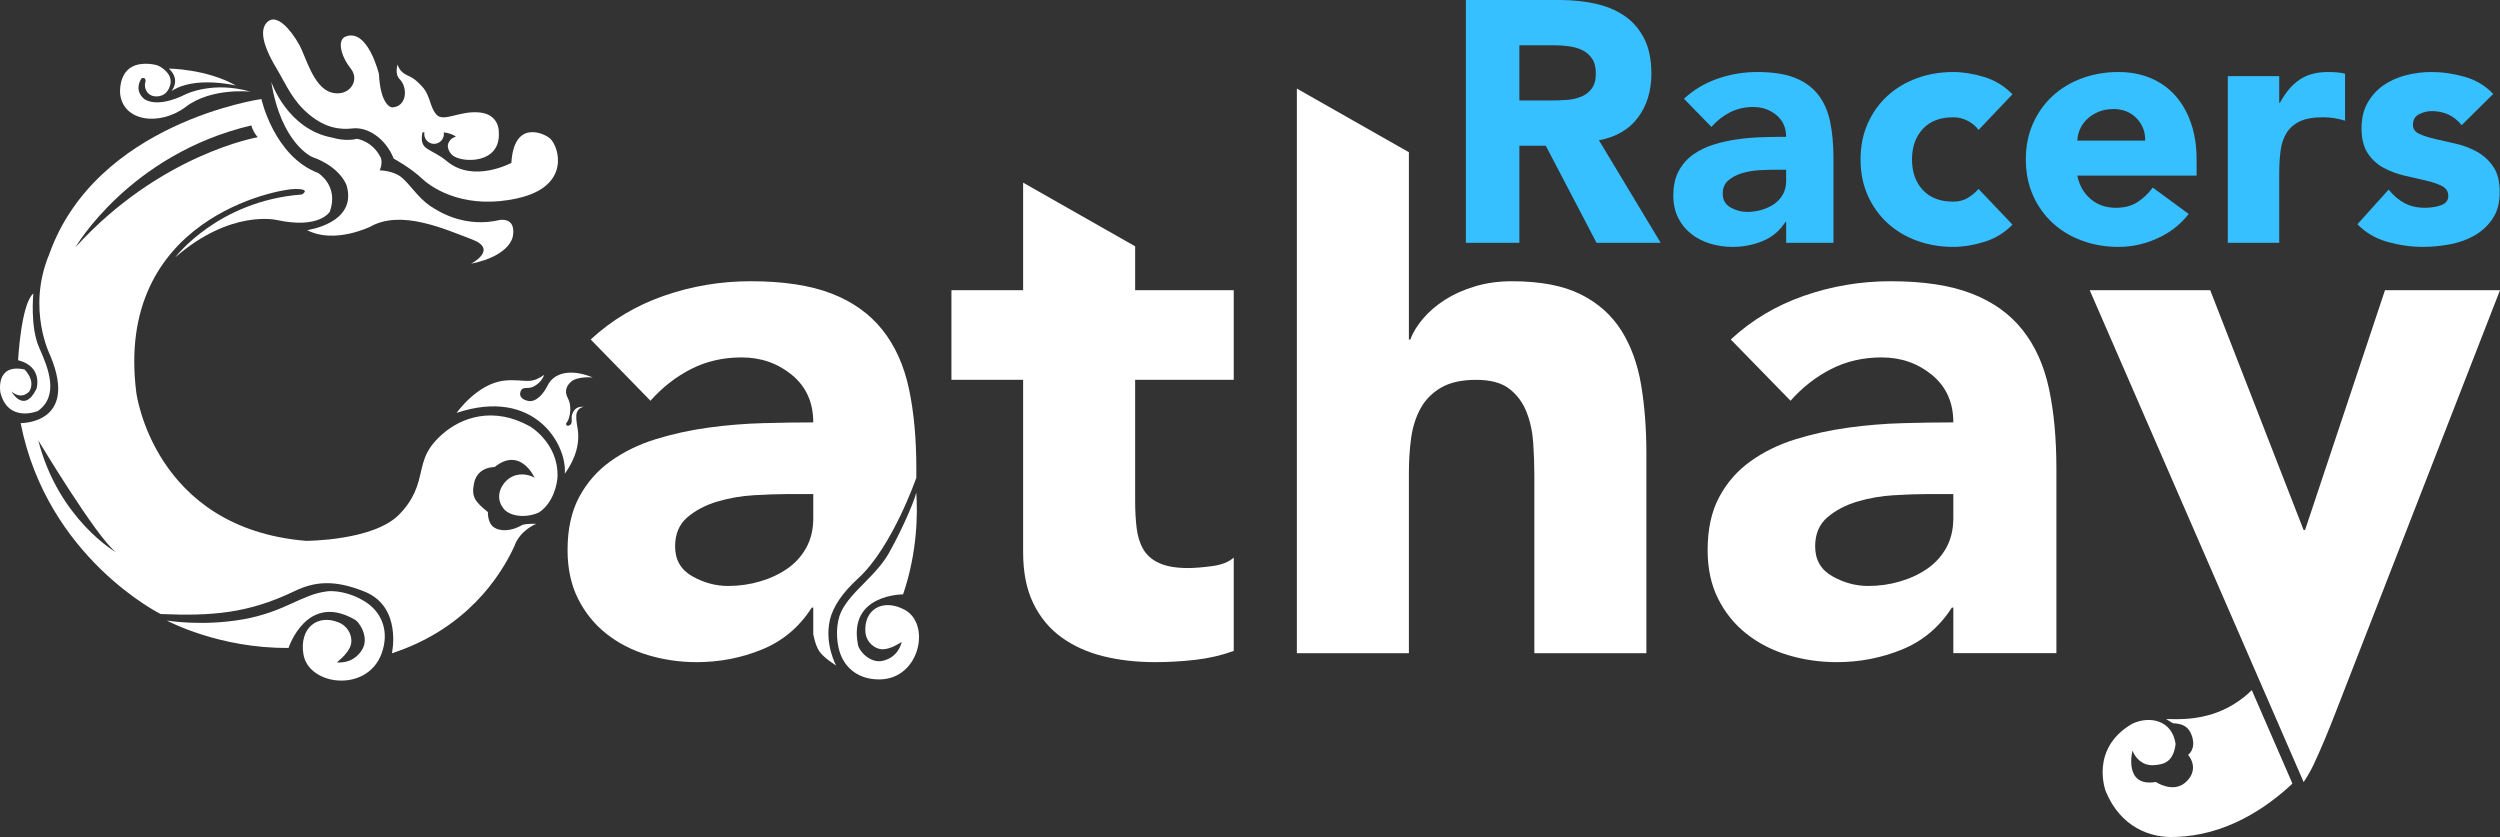<?xml version="1.0" encoding="UTF-8" standalone="no"?>
<!-- Generator: Adobe Illustrator 16.0.4, SVG Export Plug-In . SVG Version: 6.00 Build 0)  -->

<svg
   xmlns:dc="http://purl.org/dc/elements/1.1/"
   xmlns:cc="http://creativecommons.org/ns#"
   xmlns:rdf="http://www.w3.org/1999/02/22-rdf-syntax-ns#"
   xmlns:svg="http://www.w3.org/2000/svg"
   xmlns="http://www.w3.org/2000/svg"
   xmlns:sodipodi="http://sodipodi.sourceforge.net/DTD/sodipodi-0.dtd"
   xmlns:inkscape="http://www.inkscape.org/namespaces/inkscape"
   version="1.1"
   id="图层_1"
   x="0px"
   y="0px"
   viewBox="0 0 521.605 174.637"
   xml:space="default"
   inkscape:version="0.91 r13725"
   sodipodi:docname="logo-text-white.svg"
   width="521.605"
   height="174.637">
  <rect x="0" y="0" width="521.605" height="174.637" fill="#333333" stroke="none"/>
  <defs
     id="defs57" />
  <sodipodi:namedview
     pagecolor="#ffffff"
     bordercolor="#666666"
     borderopacity="1"
     objecttolerance="10"
     gridtolerance="10"
     guidetolerance="10"
     inkscape:pageopacity="0"
     inkscape:pageshadow="2"
     inkscape:window-width="1285"
     inkscape:window-height="760"
     id="namedview55"
     showgrid="false"
     fit-margin-top="0"
     fit-margin-left="0"
     fit-margin-right="0"
     fit-margin-bottom="0"
     inkscape:zoom="1.1213358"
     inkscape:cx="195.68583"
     inkscape:cy="83.747877"
     inkscape:window-x="0"
     inkscape:window-y="0"
     inkscape:window-maximized="0"
     inkscape:current-layer="图层_1" />
  <g
     id="g4293">
    <g
       transform="translate(-36.838,-206.898)"
       id="g21">
      <path
         d="m 342.682,206.898 19.604,0 c 2.576,0 5.021,0.25 7.335,0.75 2.312,0.501 4.339,1.337 6.08,2.505 1.739,1.168 3.125,2.743 4.149,4.722 1.027,1.98 1.537,4.448 1.537,7.405 0,3.577 -0.927,6.618 -2.789,9.123 -1.858,2.503 -4.579,4.089 -8.155,4.757 l 12.879,21.392 -13.382,0 -10.587,-20.247 -5.511,0 0,20.247 -11.161,0 0,-50.654 z m 11.161,20.963 6.582,0 c 1.002,0 2.064,-0.036 3.185,-0.107 1.121,-0.072 2.135,-0.286 3.04,-0.644 0.906,-0.358 1.658,-0.917 2.256,-1.681 0.596,-0.762 0.895,-1.836 0.895,-3.22 0,-1.288 -0.263,-2.313 -0.788,-3.076 -0.525,-0.762 -1.194,-1.348 -2.005,-1.754 -0.812,-0.404 -1.743,-0.678 -2.789,-0.822 -1.05,-0.144 -2.075,-0.216 -3.076,-0.216 l -7.299,0 0,11.52 z"
         id="path23"
         inkscape:connector-curvature="0"
         style="fill:#37c0ff" />
      <path
         d="m 409.505,253.187 -0.145,0 c -1.19,1.86 -2.778,3.196 -4.758,4.007 -1.979,0.81 -4.066,1.216 -6.259,1.216 -1.62,0 -3.185,-0.227 -4.688,-0.68 -1.501,-0.453 -2.825,-1.134 -3.97,-2.04 -1.144,-0.905 -2.051,-2.026 -2.717,-3.362 -0.671,-1.333 -1.003,-2.885 -1.003,-4.65 0,-2.003 0.367,-3.695 1.109,-5.079 0.738,-1.383 1.741,-2.529 3.002,-3.435 1.265,-0.906 2.708,-1.61 4.332,-2.11 1.62,-0.501 3.302,-0.871 5.041,-1.11 1.743,-0.238 3.48,-0.38 5.224,-0.429 1.741,-0.047 3.351,-0.071 4.83,-0.071 0,-1.907 -0.68,-3.422 -2.041,-4.542 -1.358,-1.121 -2.968,-1.682 -4.828,-1.682 -1.766,0 -3.374,0.371 -4.83,1.108 -1.454,0.741 -2.753,1.754 -3.896,3.041 l -5.726,-5.866 c 2.005,-1.859 4.34,-3.256 7.012,-4.186 2.67,-0.93 5.438,-1.394 8.3,-1.394 3.148,0 5.735,0.393 7.764,1.18 2.026,0.787 3.648,1.944 4.86,3.47 1.22,1.527 2.064,3.398 2.541,5.616 0.476,2.219 0.718,4.783 0.718,7.691 l 0,17.671 -9.873,0 0,-4.364 z m -2.649,-10.875 c -0.811,0 -1.822,0.036 -3.038,0.107 -1.219,0.071 -2.388,0.275 -3.508,0.609 -1.121,0.334 -2.075,0.834 -2.861,1.502 -0.787,0.668 -1.181,1.599 -1.181,2.791 0,1.288 0.549,2.242 1.646,2.861 1.098,0.621 2.241,0.931 3.434,0.931 1.05,0 2.064,-0.143 3.04,-0.431 0.979,-0.285 1.848,-0.69 2.613,-1.215 0.761,-0.524 1.369,-1.192 1.824,-2.004 0.45,-0.811 0.68,-1.763 0.68,-2.861 l 0,-2.29 -2.649,0 z"
         id="path25"
         inkscape:connector-curvature="0"
         style="fill:#37c0ff" />
      <path
         d="m 449.64,234.014 c -0.523,-0.763 -1.266,-1.395 -2.218,-1.896 -0.956,-0.5 -1.979,-0.751 -3.076,-0.751 -2.718,0 -4.832,0.812 -6.333,2.434 -1.501,1.621 -2.252,3.744 -2.252,6.367 0,2.623 0.751,4.745 2.252,6.366 1.501,1.622 3.615,2.433 6.333,2.433 1.19,0 2.216,-0.262 3.076,-0.788 0.86,-0.524 1.597,-1.144 2.218,-1.86 l 7.081,7.441 c -1.669,1.717 -3.636,2.92 -5.901,3.612 -2.265,0.691 -4.423,1.038 -6.474,1.038 -2.674,0 -5.188,-0.43 -7.549,-1.29 -2.36,-0.858 -4.412,-2.083 -6.153,-3.683 -1.742,-1.596 -3.11,-3.517 -4.113,-5.759 -1,-2.241 -1.501,-4.745 -1.501,-7.511 0,-2.766 0.501,-5.271 1.501,-7.513 1.003,-2.241 2.371,-4.161 4.113,-5.759 1.741,-1.597 3.793,-2.825 6.153,-3.684 2.361,-0.859 4.875,-1.288 7.549,-1.288 2.051,0 4.209,0.347 6.474,1.037 2.266,0.693 4.232,1.896 5.901,3.613 l -7.081,7.441 z"
         id="path27"
         inkscape:connector-curvature="0"
         style="fill:#37c0ff" />
      <path
         d="m 493.497,251.542 c -1.721,2.194 -3.89,3.888 -6.511,5.079 -2.624,1.192 -5.345,1.789 -8.157,1.789 -2.671,0 -5.186,-0.43 -7.548,-1.29 -2.361,-0.858 -4.411,-2.083 -6.154,-3.683 -1.739,-1.596 -3.11,-3.517 -4.113,-5.759 -1,-2.241 -1.502,-4.745 -1.502,-7.511 0,-2.766 0.502,-5.271 1.502,-7.513 1.003,-2.241 2.374,-4.161 4.113,-5.759 1.743,-1.597 3.793,-2.825 6.154,-3.684 2.362,-0.859 4.877,-1.288 7.548,-1.288 2.48,0 4.734,0.429 6.762,1.288 2.026,0.859 3.746,2.087 5.151,3.684 1.406,1.599 2.492,3.519 3.255,5.759 0.764,2.243 1.145,4.747 1.145,7.513 l 0,3.362 -24.897,0 c 0.43,2.05 1.358,3.684 2.789,4.9 1.433,1.216 3.197,1.823 5.294,1.823 1.767,0 3.255,-0.392 4.471,-1.18 1.22,-0.787 2.281,-1.799 3.187,-3.039 l 7.511,5.509 z m -9.09,-15.311 c 0.047,-1.812 -0.548,-3.362 -1.786,-4.65 -1.241,-1.288 -2.84,-1.932 -4.792,-1.932 -1.194,0 -2.244,0.191 -3.15,0.573 -0.905,0.383 -1.682,0.871 -2.322,1.467 -0.644,0.597 -1.149,1.287 -1.506,2.075 -0.354,0.786 -0.56,1.609 -0.606,2.467 l 14.162,0 z"
         id="path29"
         inkscape:connector-curvature="0"
         style="fill:#37c0ff" />
      <path
         d="m 501.651,222.781 10.729,0 0,5.581 0.145,0 c 1.146,-2.146 2.504,-3.756 4.078,-4.83 1.573,-1.072 3.554,-1.609 5.939,-1.609 0.619,0 1.239,0.023 1.858,0.071 0.62,0.048 1.192,0.144 1.718,0.286 l 0,9.802 c -0.764,-0.239 -1.514,-0.418 -2.254,-0.537 -0.741,-0.118 -1.514,-0.18 -2.324,-0.18 -2.051,0 -3.675,0.287 -4.866,0.86 -1.192,0.572 -2.11,1.372 -2.755,2.396 -0.644,1.026 -1.061,2.253 -1.25,3.684 -0.191,1.431 -0.289,3.005 -0.289,4.723 l 0,14.523 -10.729,0 0,-34.77 z"
         id="path31"
         inkscape:connector-curvature="0"
         style="fill:#37c0ff" />
      <path
         d="m 550.444,233.012 c -1.575,-1.955 -3.648,-2.934 -6.225,-2.934 -0.906,0 -1.787,0.215 -2.647,0.645 -0.858,0.428 -1.288,1.169 -1.288,2.217 0,0.86 0.438,1.492 1.324,1.896 0.881,0.405 2.005,0.763 3.361,1.073 1.36,0.311 2.814,0.644 4.364,1.001 1.551,0.357 3.005,0.918 4.365,1.682 1.36,0.764 2.479,1.802 3.363,3.112 0.882,1.312 1.322,3.064 1.322,5.259 0,2.242 -0.489,4.088 -1.467,5.543 -0.979,1.456 -2.229,2.625 -3.755,3.506 -1.526,0.881 -3.246,1.502 -5.151,1.859 -1.909,0.358 -3.792,0.537 -5.654,0.537 -2.433,0 -4.886,-0.347 -7.367,-1.038 -2.48,-0.692 -4.577,-1.921 -6.297,-3.685 l 6.512,-7.227 c 1.003,1.243 2.111,2.184 3.327,2.828 1.216,0.644 2.634,0.964 4.256,0.964 1.24,0 2.362,-0.178 3.361,-0.535 1.004,-0.358 1.503,-1.013 1.503,-1.967 0,-0.905 -0.441,-1.585 -1.322,-2.039 -0.884,-0.453 -2.003,-0.835 -3.363,-1.146 -1.358,-0.309 -2.814,-0.644 -4.362,-1.002 -1.552,-0.356 -3.006,-0.894 -4.366,-1.608 -1.358,-0.715 -2.479,-1.728 -3.363,-3.04 -0.883,-1.312 -1.322,-3.066 -1.322,-5.26 0,-2.05 0.416,-3.815 1.254,-5.293 0.831,-1.478 1.931,-2.695 3.291,-3.649 1.356,-0.954 2.919,-1.656 4.688,-2.11 1.761,-0.453 3.547,-0.68 5.362,-0.68 2.287,0 4.603,0.335 6.938,1.001 2.339,0.668 4.318,1.859 5.94,3.577 l -6.582,6.513 z"
         id="path33"
         inkscape:connector-curvature="0"
         style="fill:#37c0ff" />
    </g>
    <g
       style="fill:#ffffff"
       id="g4239">
      <path
         style="fill:#ffffff"
         inkscape:connector-curvature="0"
         id="path37"
         d="m 257.409,79.249 -20.569,0 0,25.244 c 0,2.08 0.103,3.973 0.312,5.688 0.207,1.716 0.675,3.195 1.403,4.441 0.727,1.247 1.842,2.209 3.35,2.882 1.504,0.679 3.506,1.014 5.999,1.014 1.248,0 2.882,-0.128 4.909,-0.39 2.026,-0.26 3.557,-0.855 4.597,-1.791 l 0,19.48 c -2.599,0.931 -5.297,1.555 -8.104,1.865 -2.804,0.314 -5.558,0.47 -8.258,0.47 -3.948,0 -7.584,-0.419 -10.907,-1.247 -3.326,-0.83 -6.233,-2.156 -8.726,-3.973 -2.494,-1.819 -4.442,-4.181 -5.844,-7.093 -1.403,-2.905 -2.103,-6.438 -2.103,-10.595 l 0,-35.996 -14.959,0 0,-18.699 14.959,0 0,-22.437 23.373,13.279 0,9.158 20.569,0 0,18.7 z" />
      <path
         style="fill:#ffffff"
         inkscape:connector-curvature="0"
         id="path39"
         d="m 293.954,31.758 0,39.077 0.31,0 c 0.521,-1.453 1.402,-2.907 2.649,-4.362 1.246,-1.454 2.751,-2.752 4.518,-3.896 1.767,-1.141 3.843,-2.077 6.235,-2.805 2.389,-0.725 4.983,-1.091 7.789,-1.091 5.924,0 10.698,0.911 14.335,2.728 3.638,1.818 6.467,4.338 8.493,7.557 2.026,3.221 3.402,7.012 4.13,11.374 0.726,4.364 1.09,9.091 1.09,14.18 l 0,41.759 -23.373,0 0,-37.085 c 0,-2.18 -0.077,-4.438 -0.234,-6.777 -0.155,-2.338 -0.624,-4.492 -1.401,-6.465 -0.778,-1.973 -1.975,-3.585 -3.586,-4.83 -1.609,-1.249 -3.92,-1.872 -6.932,-1.872 -3.013,0 -5.454,0.545 -7.325,1.637 -1.867,1.091 -3.298,2.547 -4.283,4.363 -0.989,1.818 -1.637,3.872 -1.949,6.156 -0.312,2.286 -0.465,4.675 -0.465,7.168 l 0,37.706 -23.375,0 0,-117.8 23.374,13.278 z" />
      <path
         style="fill:#ffffff"
         inkscape:connector-curvature="0"
         id="path41"
         d="m 407.546,126.778 -0.312,0 c -2.599,4.048 -6.052,6.959 -10.362,8.725 -4.312,1.765 -8.856,2.649 -13.635,2.649 -3.532,0 -6.934,-0.495 -10.205,-1.479 -3.272,-0.985 -6.156,-2.471 -8.649,-4.442 -2.491,-1.973 -4.468,-4.413 -5.922,-7.325 -1.454,-2.905 -2.18,-6.283 -2.18,-10.128 0,-4.364 0.805,-8.049 2.414,-11.062 1.609,-3.014 3.791,-5.507 6.543,-7.48 2.753,-1.971 5.896,-3.508 9.429,-4.598 3.531,-1.09 7.192,-1.895 10.986,-2.414 3.791,-0.52 7.582,-0.83 11.374,-0.935 3.791,-0.104 7.299,-0.157 10.52,-0.157 0,-4.153 -1.481,-7.451 -4.442,-9.894 -2.961,-2.441 -6.467,-3.664 -10.518,-3.664 -3.845,0 -7.351,0.807 -10.519,2.416 -3.17,1.612 -5.999,3.818 -8.491,6.623 l -12.467,-12.778 c 4.364,-4.051 9.45,-7.089 15.271,-9.115 5.815,-2.026 11.844,-3.039 18.075,-3.039 6.856,0 12.489,0.857 16.906,2.571 4.417,1.714 7.95,4.234 10.597,7.558 2.65,3.325 4.491,7.401 5.532,12.232 1.037,4.83 1.559,10.415 1.559,16.751 l 0,38.485 -21.503,0 0,-9.5 z m -5.765,-23.688 c -1.769,0 -3.976,0.078 -6.626,0.235 -2.648,0.155 -5.192,0.599 -7.634,1.324 -2.442,0.725 -4.52,1.818 -6.233,3.271 -1.713,1.456 -2.569,3.48 -2.569,6.079 0,2.804 1.19,4.882 3.583,6.231 2.389,1.35 4.883,2.028 7.48,2.028 2.284,0 4.493,-0.313 6.622,-0.938 2.129,-0.62 4.023,-1.504 5.687,-2.648 1.66,-1.142 2.984,-2.595 3.974,-4.362 0.984,-1.765 1.481,-3.842 1.481,-6.232 l 0,-4.987 -5.765,0 z" />
      <g
         style="fill:#ffffff"
         id="g4223">
        <path
           d="m 169.683,126.778 -0.313,0 c -2.597,4.048 -6.052,6.959 -10.361,8.725 -4.312,1.765 -8.857,2.649 -13.635,2.649 -3.533,0 -6.935,-0.495 -10.206,-1.479 -3.272,-0.985 -6.156,-2.471 -8.648,-4.442 -2.492,-1.973 -4.468,-4.413 -5.921,-7.325 -1.455,-2.905 -2.181,-6.283 -2.181,-10.128 0,-4.364 0.804,-8.049 2.416,-11.062 1.609,-3.014 3.79,-5.507 6.543,-7.48 2.751,-1.971 5.896,-3.508 9.428,-4.598 3.529,-1.09 7.192,-1.895 10.985,-2.414 3.791,-0.52 7.582,-0.83 11.374,-0.935 3.792,-0.104 7.297,-0.157 10.519,-0.157 0,-4.153 -1.481,-7.451 -4.44,-9.894 -2.962,-2.441 -6.468,-3.664 -10.52,-3.664 -3.845,0 -7.35,0.807 -10.517,2.416 -3.17,1.612 -5.999,3.818 -8.492,6.623 l -12.467,-12.778 c 4.364,-4.051 9.451,-7.089 15.271,-9.115 5.816,-2.026 11.843,-3.039 18.076,-3.039 6.855,0 12.49,0.857 16.907,2.571 4.413,1.714 7.946,4.234 10.595,7.558 2.649,3.325 4.493,7.401 5.533,12.232 1.037,4.83 1.557,10.415 1.557,16.751 l 0,1.884 c 0,0 -5.027,14.514 -12.126,20.987 -3.228,2.942 -5.303,5.903 -5.941,8.83 -1.083,4.973 1.328,9.352 1.328,9.352 0,0 -2.49,-1.494 -3.486,-2.932 -0.868,-1.256 -1.277,-3.598 -1.277,-3.598 l 0,-5.538 z m -5.766,-23.688 c -1.767,0 -3.973,0.078 -6.623,0.235 -2.648,0.155 -5.194,0.599 -7.635,1.324 -2.442,0.726 -4.519,1.818 -6.232,3.271 -1.715,1.456 -2.572,3.48 -2.572,6.079 0,2.804 1.194,4.882 3.584,6.231 2.389,1.35 4.881,2.028 7.479,2.028 2.284,0 4.493,-0.313 6.624,-0.938 2.127,-0.62 4.024,-1.504 5.687,-2.648 1.661,-1.142 2.985,-2.595 3.973,-4.362 0.987,-1.765 1.481,-3.842 1.481,-6.232 l 0,-4.987 -5.766,0 z"
           id="path35"
           inkscape:connector-curvature="0"
           style="fill:#ffffff" />
        <path
           d="m 175.478,127.685 c -1.007,2.138 -1.188,5.837 -0.158,8.698 1.129,3.142 3.97,5.463 8.324,5.369 8.317,-0.182 10.633,-11.615 5.061,-14.553 -4.597,-2.429 -8.486,0.036 -8.147,4.647 0.164,2.203 2.021,3.648 3.641,3.623 1.772,-0.027 3.943,-1.548 3.943,-1.548 -0.705,2.729 -2.651,3.659 -3.97,3.955 -2.723,0.613 -5.057,-2.246 -5.159,-3.353 -2.104,-10.595 9.406,-10.508 9.406,-10.508 3.011,-8.817 3.047,-16.913 2.756,-21.211 -0.716,2.719 -3.57,8.749 -5.279,11.792 -2.762,5.491 -8.296,8.576 -10.418,13.089 z"
           id="path43"
           inkscape:connector-curvature="0"
           style="fill:#ffffff" />
      </g>
      <g
         style="fill:#ffffff"
         id="g4212">
        <path
           d="m 4.306,88.275 c 5.533,28.106 29.215,39.838 29.215,39.838 10.623,0.441 18.259,-0.112 27.886,-4.76 4.282,-2.068 8.452,-2.443 14.718,0.111 7.82,3.187 5.644,12.836 5.644,12.836 15.556,-5.081 22.645,-16.062 25.517,-22.269 1.151,-3.404 4.582,-4.732 4.582,-4.732 0,0 -1.839,-0.11 -2.877,0.222 -2.412,1.407 -4.648,1.33 -5.866,0.553 -1.462,-0.934 -1.327,-3.237 -1.327,-3.237 -2.762,-2.219 -3.458,-3.208 -2.905,-5.976 0.71,-3.555 4.282,-3.406 4.282,-3.406 5.436,-4.383 8.361,2.219 8.361,2.219 -1.328,-0.775 -3.486,-1.107 -5.257,0.108 -1.77,1.218 -3.154,3.984 -1.162,6.391 1.362,1.646 4.739,1.935 7.333,0.743 3.07,-2.042 3.841,-6.084 3.873,-7.574 0.146,-6.952 -5.783,-10.403 -5.783,-10.403 -7.581,-4.205 -14.219,-1.881 -18.203,1.606 -4.087,3.576 -3.984,6.142 -4.98,9.793 -0.996,3.652 -2.87,5.783 -4.11,7.044 -5.378,5.46 -19.406,5.46 -19.406,5.46 -31.87,-2.656 -35.411,-30.986 -35.411,-30.986 -4.56,-36.297 29.69,-42.465 33.198,-42.438 3.445,0.026 1.328,1.162 1.328,1.162 -17.526,1.328 -26.392,13.112 -26.392,13.112 11.619,-10.125 21.209,-7.787 21.209,-7.787 8.944,1.929 11.047,-1.755 11.047,-1.755 1.929,-5.435 -2.455,-8.066 -2.455,-8.066 -9.207,-3.506 -11.82,-15.424 -11.82,-15.424 0,0 -34.526,4.87 -44.292,32.434 -4.735,11.398 0.249,21.126 0.249,21.126 5.96,14.278 -6.196,14.055 -6.196,14.055 z m 11.441,-36.694 c 0,0 11.286,-19.423 36.694,-25.414 0.334,1.354 1.329,2.467 1.329,2.467 0,0 -20.282,3.449 -38.023,22.947 z m -7.757,40.302 c 0,0 12.05,20.112 16.232,23.371 0,-0.001 -12.027,-6.931 -16.232,-23.371 z"
           id="path5"
           inkscape:connector-curvature="0"
           style="fill:#ffffff" />
        <path
           d="m 68.205,123.385 c 2.49,-0.303 6.267,0.747 8.805,2.735 2.788,2.184 4.178,5.813 2.632,10.161 -2.952,8.311 -15.227,6.837 -16.331,0.25 -0.909,-5.432 2.862,-8.525 7.39,-6.649 2.163,0.896 3,3.248 2.435,4.87 -0.62,1.773 -2.87,3.451 -2.87,3.451 2.979,0.2 4.566,-1.448 5.304,-2.678 1.522,-2.536 -0.581,-5.837 -1.66,-6.308 -9.959,-5.644 -13.704,5.967 -13.704,5.967 -14.571,0.141 -25.402,-5.716 -25.402,-5.716 0,0 7.349,1.277 15.979,-0.26 8.632,-1.54 12.173,-5.191 17.422,-5.823 z"
           id="path7"
           inkscape:connector-curvature="0"
           style="fill:#ffffff" />
        <path
           d="m 5.122,77.088 c 0,0 2.364,2.247 1.011,4.55 0,0 -1.482,1.931 -3.719,0.055 0,0 2.578,4.748 5.199,-0.575 0,0 1.467,-4.586 -3.837,-5.968 0,0 0.612,-11.765 3.183,-13.912 0,0 -0.71,6.979 1.216,11.29 1.926,4.312 4.209,9.993 -0.267,13.224 0,0 -6.161,2.576 -7.822,-3.822 0.001,-0.001 -1.161,-6.16 5.036,-4.842 z"
           id="path9"
           inkscape:connector-curvature="0"
           style="fill:#ffffff" />
        <path
           d="m 38.772,22.284 c -5.362,4.076 -13.187,3.157 -13.717,-2.84 0,0 -0.332,-3.929 2.435,-5.478 2.118,-1.186 5.102,-0.462 5.496,-0.274 0.867,0.412 3.204,1.865 2.492,4.168 -0.712,2.302 -2.593,2.414 -3.589,2.165 -1.215,-0.304 -1.965,-1.716 -1.534,-3.001 0,0 0.062,-0.43 -0.126,-0.624 -0.189,-0.195 -0.625,-0.152 -0.692,-0.055 -0.49,0.707 -1.371,2.632 0.498,4.261 0,0 2.425,2.204 8.737,-0.953 0,0 5.611,-2.806 13.502,-0.526 0.001,0 -8.138,-0.919 -13.502,3.157 z"
           id="path11"
           inkscape:connector-curvature="0"
           style="fill:#ffffff" />
        <path
           d="m 35.757,19.03 c 0,0 2.068,-2.333 -0.531,-4.72 0,0 7.832,0.046 14.01,3.544 0,0 -8.653,-2.113 -13.479,1.176 z"
           id="path13"
           inkscape:connector-curvature="0"
           style="fill:#ffffff" />
        <path
           d="m 65.138,32.753 c 0,0 -6.441,-2.713 -8.545,-15.689 0,0 3.285,9.903 12.753,11.656 0,0 1.3,0.405 2.739,0.461 1.439,0.056 2.379,-0.221 2.379,-0.221 0,0 3.227,0.421 4.979,3.929 0,0 0.481,1.077 -0.221,2.656 0,0 2.749,0.014 4.502,1.417 1.753,1.403 3.478,4.267 5.961,5.962 2.483,1.695 7.716,4.559 14.554,2.981 0,0 3.332,-0.702 2.806,3.156 0,0 -0.175,4.208 -8.767,5.962 0,0 5.786,-2.981 0.175,-5.085 -5.611,-2.104 -14.729,-6.312 -21.217,-2.631 0,0 -7.54,3.683 -13.151,0.702 0,0 10.521,-1.403 8.241,-9.294 0.002,0 -1.226,-3.857 -7.188,-5.962 z"
           id="path15"
           inkscape:connector-curvature="0"
           style="fill:#ffffff" />
        <path
           d="m 114.763,28.896 c -1.21,-1.083 -7.54,-4.035 -8.066,5.084 0,0 -7.887,4.275 -13.419,-0.317 -3.531,-2.93 -5.865,-2.103 -5.146,-6.032 0,0 0.162,-0.02 0.424,-0.044 -0.022,0.122 -0.037,0.247 -0.037,0.376 0,1.13 0.917,2.048 2.047,2.048 1.13,0 2.048,-0.917 2.048,-2.048 0,-0.119 -0.016,-0.234 -0.035,-0.348 1.017,0.137 1.969,0.412 2.545,0.929 0,0 -1.182,0.139 -1.625,1.467 -0.229,0.686 0.149,1.724 0.923,2.391 1.878,1.616 10.17,1.929 9.645,-4.91 0,0 0.138,-3.637 -4.033,-4.033 -4.171,-0.396 -7.456,2.079 -8.941,0.479 -1.486,-1.599 -1.245,-4.025 -3.071,-5.934 -0.794,-0.831 -1.494,-1.619 -3.006,-2.27 -1.79,-0.77 -2.057,-2.295 -2.057,-2.295 0,0 -0.664,1.992 0.422,3.073 1.767,1.758 1.524,5.78 -1.583,5.895 0,0 -2.389,-0.136 -2.74,-6.975 0,0 -2.324,-9.628 -6.972,-7.802 -1.663,0.653 -1.162,3.818 1.119,6.711 2.028,2.572 -0.539,6.07 -4.209,4.91 -3.671,-1.16 -5.236,-7.557 -6.538,-9.878 -1.909,-3.403 -4.704,-6.441 -6.557,-4.896 -1.494,1.245 -1.669,4.016 1.743,9.71 2.104,3.51 3.321,6.81 6.968,9.799 3.435,2.816 6.533,3.094 8.943,2.806 3.006,-0.36 6.838,1.929 8.592,6.312 0,0 3.332,1.754 5.962,4.208 2.63,2.456 9.54,6.421 19.99,4.032 11.085,-2.532 8.528,-10.779 6.664,-12.448 z"
           id="path17"
           inkscape:connector-curvature="0"
           style="fill:#ffffff" />
        <path
           d="M 52.775,75.88"
           id="path19"
           inkscape:connector-curvature="0"
           style="fill:#ffffff" />
        <path
           d="m 95.269,86.143 c 0,0 4.233,-6.059 9.876,-6.723 2.242,-0.263 3.945,0.115 5.271,0.042 1.225,-0.067 2.114,-0.566 3.111,-1.245 0,0 -0.457,1.618 -2.323,2.49 -1.13,0.528 -2.158,-0.166 -2.573,0.913 -0.415,1.079 0.316,1.777 1.577,2.033 1.727,0.352 3.31,-1.718 3.983,-3.112 1.743,-3.61 6.308,-3.154 9.461,-1.785 0,0 -3.099,-0.308 -4.482,0.872 -0.863,0.738 -1.494,1.909 -0.747,3.32 0.919,1.736 0.542,3.559 0.163,4.626 -0.205,0.578 -0.474,0.561 -0.474,0.873 0,0.311 0.261,0.473 0.581,0.352 0.996,-0.374 0.374,-1.432 0.664,-2.303 0.417,-1.251 1.266,-1.764 2.469,-1.598 0,0 -1.058,0.032 -1.474,1.183 -0.241,0.667 -0.083,1.921 0.146,3.216 0.788,4.46 -1.66,8.134 -2.656,9.544 0.499,-6.141 -6.389,-18.093 -22.573,-12.698 z"
           id="path49"
           inkscape:connector-curvature="0"
           style="fill:#ffffff" />
      </g>
      <g
         style="fill:#ffffff"
         id="g4233">
        <g
           style="fill:#ffffff"
           transform="translate(-36.838,-206.898)"
           id="g45">
          <path
             d="m 519.644,366.239 c 1.452,-3.114 2.961,-6.701 4.518,-10.747 l 34.281,-88.044 -23.999,0 -16.669,50.021 -0.312,0 -19.479,-50.021 -25.143,0 44.632,102.619 c 0.794,-1.183 1.526,-2.45 2.171,-3.828 z"
             id="path47"
             inkscape:connector-curvature="0"
             style="fill:#ffffff" />
        </g>
        <g
           style="fill:#ffffff"
           transform="translate(-36.838,-206.898)"
           id="g51">
          <path
             d="m 502.822,353.878 c -5.922,3.604 -11.952,3.042 -14.056,3.042 0.058,0.002 1.018,0.666 1.494,0.886 1.837,0.076 3.266,0.609 3.93,2.712 0.869,2.751 -0.83,3.874 -0.83,3.874 1.494,1.825 1.418,4.092 -0.609,5.808 -2.609,2.212 -6.113,-0.148 -6.113,-0.148 -6.835,1.145 -4.881,-6.54 -4.881,-6.54 0.529,1.35 1.918,3.148 4.354,3.036 2.493,-0.113 4.207,-0.884 4.647,-4.426 -0.715,-5.018 -5.464,-5.929 -9.054,-4.218 -8.985,5.239 -5.505,14.127 -5.505,14.127 3.138,7.552 9.407,9.728 14.395,9.486 10.668,-0.238 19.19,-6.102 24.543,-11.128 l -8.479,-19.501 c -1.039,1.036 -2.295,2.05 -3.836,2.99 z"
             id="path53"
             inkscape:connector-curvature="0"
             style="fill:#ffffff" />
        </g>
      </g>
    </g>
  </g>
</svg>
